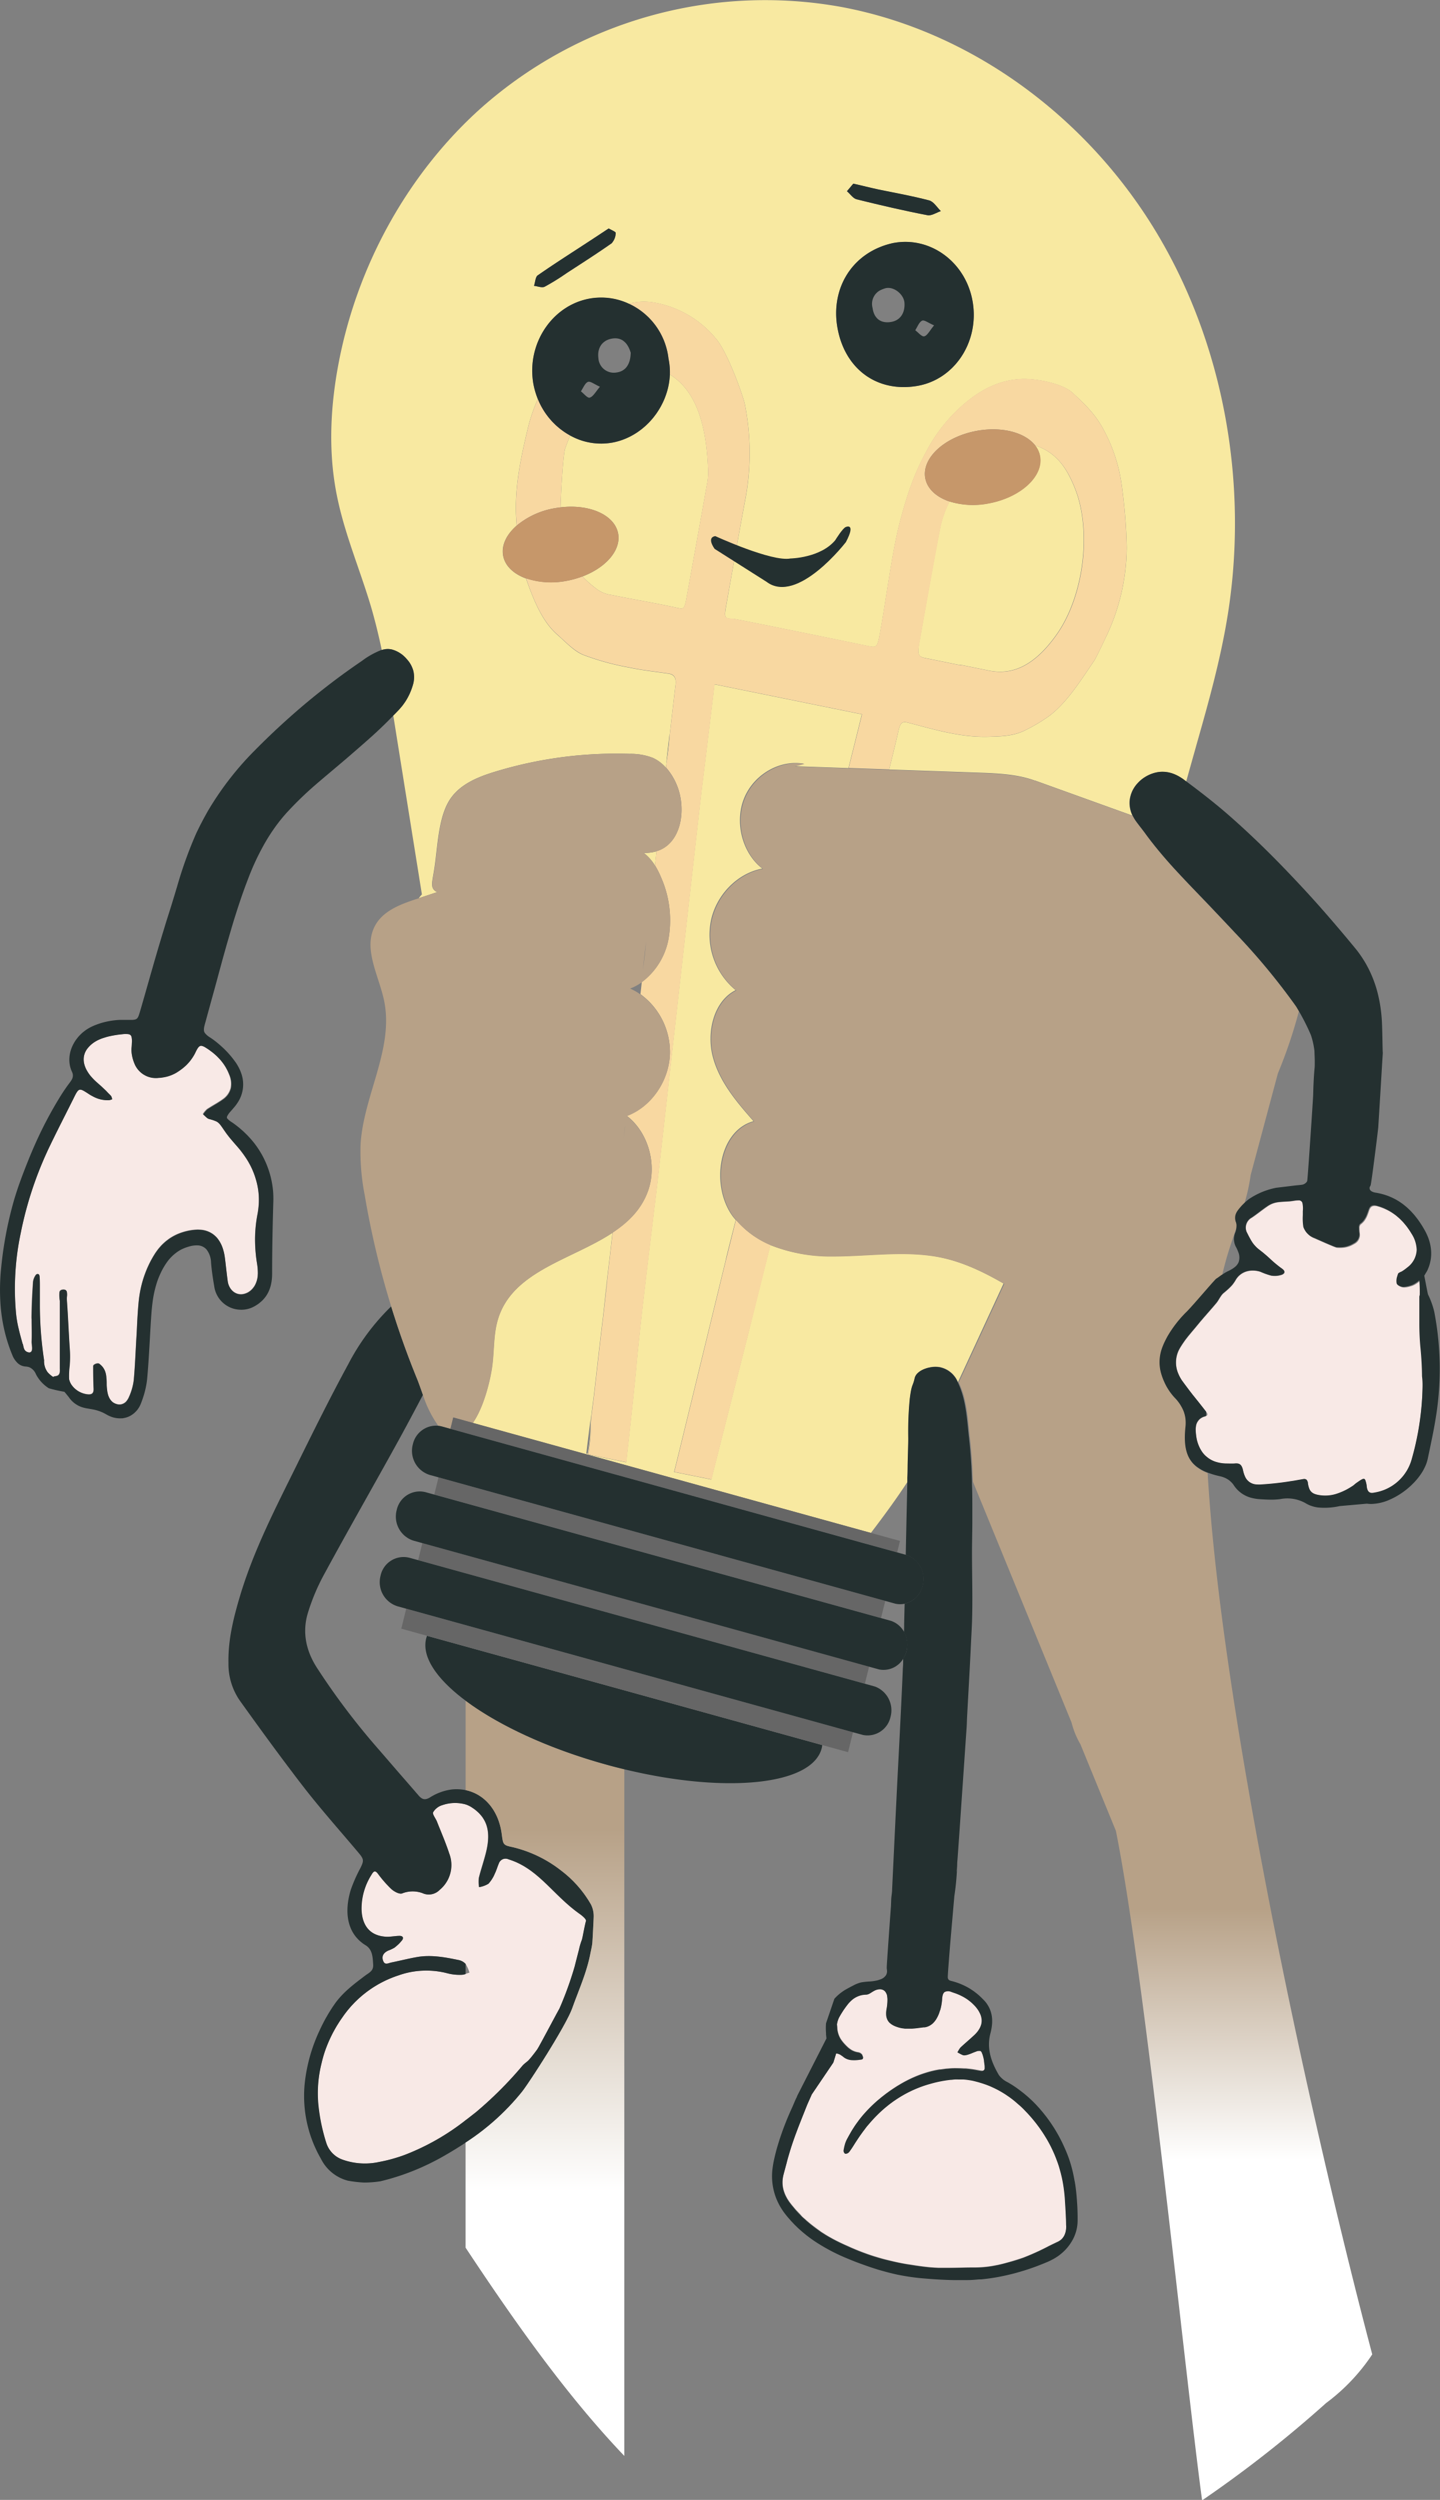 <svg xmlns="http://www.w3.org/2000/svg" xmlns:xlink="http://www.w3.org/1999/xlink" viewBox="0 0 381.04 661.46"><rect x="0" y="0" width="381.04" height="661.46" fill="#808080" stroke="none"/><defs><style>.cls-1{fill:#f8e9a1;}.cls-2{fill:#f8d8a1;}.cls-3{fill:url(#linear-gradient);}.cls-4{fill:#f8e9e6;}.cls-5{fill:#243030;}.cls-6{fill:url(#linear-gradient-2);}.cls-7{fill:#b7a187;}.cls-8{fill:#666;}.cls-9{fill:#c6976a;}</style><linearGradient id="linear-gradient" x1="275.37" y1="620.1" x2="275.37" y2="481.44" gradientUnits="userSpaceOnUse"><stop offset="0.35" stop-color="#fff"/><stop offset="0.83" stop-color="#b7a187"/></linearGradient><linearGradient id="linear-gradient-2" x1="144.18" y1="649.82" x2="144.18" y2="449.99" xlink:href="#linear-gradient"/></defs><title>Asset 4</title><g id="Layer_2" data-name="Layer 2"><g id="lightbulb"><g id="light"><path class="cls-1" d="M115,229.29c.78-5.34,1-12.55,3.7-17.2,2.56-4.42,7.53-6.46,12.23-7.89a109.86,109.86,0,0,1,35.68-4.74,16.12,16.12,0,0,1,6.2,1.09,10.41,10.41,0,0,1,3.4,2.58l.12-1a75,75,0,0,0,.91-7.93c.81-7.13,1.38-12,1.51-12.91.29-2.11-.6-2.79-1.73-3-3.51-.54-7-.89-10.51-1.64a68.8,68.8,0,0,1-12.15-3.34c-2.51-1-4.68-3.43-6.93-5.39-3.89-3.39-6.21-9-8.25-14.86-3.3-1.2-5.62-3.36-6.07-6.16s1-5.54,3.6-7.82l-.12-1.82c-.52-8.23,1.26-16.32,3.14-24.2a44.18,44.18,0,0,1,2.58-7.46,20.3,20.3,0,0,1-1.21-4.22c-1.72-10.45,5-20.54,14.9-22.34a17.26,17.26,0,0,1,10.38,1.34,14.67,14.67,0,0,1,6.52-.35,27.25,27.25,0,0,1,16.5,9.52c3.19,3.65,7.31,15.43,7.7,17.43a65.67,65.67,0,0,1,.16,25c-1.74,9.24-3.36,18.5-5,27.76-.69,3.87-.64,3.91,1.82,4,.45,0,24.31,4.86,35.79,7.24,2,.42,2.29.28,2.9-3,1.87-10.18,3.28-22.22,5.53-30.54,2.35-8.69,4.09-13,7.27-18.81a42.19,42.19,0,0,1,10-12.12c4.71-3.94,9.55-6,14.82-6.23,3.46-.16,10.61,1.1,13.36,3.61,3.1,2.84,6.15,5.7,8.38,10a42.94,42.94,0,0,1,4.73,14.75,142.35,142.35,0,0,1,1.3,16.14A55.51,55.51,0,0,1,293,167.82c-.32.67-2.84,6.06-3.46,7-3.66,5.39-7.23,11.07-11.79,14.54a44,44,0,0,1-5.91,3.59c-3.37,1.85-6.66,1.9-10.06,2-7.5.27-14.51-1.92-21.61-3.75-1.51-.39-2,.08-2.52,2.61-.16.76-1,4.31-2.37,9.79l24.62.87c4.68.17,9.68.48,14,2.09h0l.1,0h0l25.63,9.23a7.69,7.69,0,0,1-.75-3.87,7.91,7.91,0,0,1,2-4.55,9.2,9.2,0,0,1,2.7-2.11,9.09,9.09,0,0,1,2.57-.9,7.69,7.69,0,0,1,1.25-.13,8.32,8.32,0,0,1,3.61.77,9.59,9.59,0,0,1,1.14.6,9.94,9.94,0,0,1,1.12.75l.6.45,3-10.68c3-10.55,5.92-21.11,7.76-31.94,6.05-35.59-.71-73.63-19.37-103.9S256.15,8.06,222.57,1.83a113.27,113.27,0,0,0-95.66,27.1c-18.8,17-32.08,40.71-37.15,66.34-2.32,11.76-3,24-.63,35.78,2,10.07,6.07,19.52,9,29.34,1.12,3.82,2.06,7.68,2.88,11.57a5.62,5.62,0,0,1,1.64-.24,5.88,5.88,0,0,1,.93.1,7.74,7.74,0,0,1,4,2.52,7.41,7.41,0,0,1,1.79,3.18,7.17,7.17,0,0,1-.11,3.75,16.45,16.45,0,0,1-.62,1.75,15.56,15.56,0,0,1-2.93,4.61c-.53.59-1.09,1.14-1.64,1.7.13.78.25,1.55.37,2.33l7.2,45a8.62,8.62,0,0,0-.82,1l4.84-1.61C113.57,235,114.42,233.43,115,229.29ZM177.17,194a75,75,0,0,1-.91,7.93C176.59,199.05,176.89,196.4,177.17,194Zm48.62-145.4c2.41.57,4.48,1.08,6.56,1.52,4.51,1,9.08,1.74,13.54,2.92,1.17.32,2.06,1.85,3.07,2.83-1.19.39-2.47,1.3-3.56,1.08-6.26-1.23-12.49-2.66-18.7-4.2-1-.24-1.73-1.4-2.59-2.13Zm10.52,15.72c9.88-1.91,19.37,5.13,21.09,15.65s-4.85,20.57-14.87,22.18c-10.64,1.72-19-4.65-20.93-15.41C219.74,76.27,225.5,66.69,236.31,64.31Zm-94,8.54c4.22-2.95,8.56-5.7,12.86-8.52,1.89-1.23,3.77-2.48,5.92-3.89.69.42,1.88.87,1.85,1.18a4.2,4.2,0,0,1-1.08,2.75c-3.9,2.75-7.93,5.31-11.93,7.91a60.07,60.07,0,0,1-5.78,3.58c-.74.37-1.86-.13-2.81-.23C141.63,74.68,141.66,73.29,142.29,72.85Z"/></g><g id="light-2" data-name="light"><path class="cls-1" d="M244.76,174.1c3.12.62,6.24,1.26,9.37,1.9l0-.11,7.62,1.55c6.52,1.32,12.29-1.78,17.76-9.48,6.7-9.44,9.12-25,5.72-36.43a33.65,33.65,0,0,0-2.34-5.67c-2.24-4.38-5.36-6.86-9-8a6.43,6.43,0,0,1,1.3,2.92c.87,5.31-5.25,10.87-13.66,12.41a21.12,21.12,0,0,1-10.28-.51,26.38,26.38,0,0,0-2.47,6.95c-2,10.26-3.78,20.55-5.61,30.84C242.75,173.23,243.06,173.76,244.76,174.1Z"/></g><g id="light-3" data-name="light"><path class="cls-1" d="M240.14,392.07c0-.37,0-.76,0-1.12,0-1.09.05-2.17.07-3.25.07-2.89.13-5.35.17-7.15v-.05a90.18,90.18,0,0,1,.4-10.45c.51-4,.77-3.09,1.29-5.42.32-1.42,2-2.38,3.73-2.79a6.84,6.84,0,0,1,2.78-.14,6.55,6.55,0,0,1,4.91,4l12.06-26.09c-5.19-3-10.55-5.59-16.3-6.85-9.48-2.07-19.28-.34-29-.38a43.06,43.06,0,0,1-16.41-2.95q-3,11.86-5.93,23.73c-1.08,4.3-9.54,37.57-9.7,38.32l-9.85-2c.28-1,12.66-51.95,13.66-56,0-.22,1-4.19,2.66-10.67-.23-.28-.47-.55-.7-.84-6-8-4-22.71,5.4-25.31-4.4-5-8.95-10.3-10.73-16.89s.17-14.87,6-17.78a19,19,0,0,1-6.5-18.56c1.5-6.81,7.07-12.4,13.56-13.61-5.26-4.06-7.38-12.12-4.86-18.49s9.44-10.4,15.85-9.26l-2.59.65,14.4.51c2.16-8.64,3.5-14.06,3.53-14.22l-39-7.93c-.35,3.14-2.53,21.13-3.29,27.1-.49,3.83-11.63,103.48-12.09,107.2q-1.77,14.46-3.47,28.93c-.6,5-1.72,15.9-1.74,16.36-.14,2.23-1.66,16.53-2.76,26.24l-10.12-2.05a41.09,41.09,0,0,0,.7-6.83,33.1,33.1,0,0,1,.26-3.93l.64-5.12c.77-6.74,1.52-13.48,2.35-20.22.45-3.73.83-7.14,1.19-10.49-.43,3.44-.86,6.89-1.28,10.33.37-3.08,1.13-9.51,2-16.79.2-1.83.42-3.7.65-5.64-10.75,7.13-26.37,10.08-30.3,22.77-1.23,3.94-1,8.2-1.53,12.32-.45,3.59-2.18,11-5.17,15.25L230.45,405.6C233.78,401.23,237.11,396.72,240.14,392.07Zm-85-7.48c.43-3.66.93-7.59,1.33-10.68.19-1.7.44-3.42.64-5.12-.1.85-.34,2.74-.64,5.12a35.23,35.23,0,0,0-.27,3.93,39,39,0,0,1-.7,6.82Z"/></g><g id="light-4" data-name="light"><path class="cls-1" d="M170.36,225.69a12.16,12.16,0,0,1,2.95,3.33l.42-3.77A11.6,11.6,0,0,1,170.36,225.69Z"/></g><g id="light-5" data-name="light"><path class="cls-1" d="M162.28,117.08a16.78,16.78,0,0,1-11.43-1.85c-.44,1.12-.87,2.25-1.28,3.38-.5,1.38-1.08,10.08-1.25,15.63,7.78-.93,14.45,2.07,15.27,7.06.71,4.37-3.32,8.91-9.47,11.23a30.28,30.28,0,0,0,4.06,3.53,8.43,8.43,0,0,0,3.55,1.35c5.65,1.15,11.35,2.09,17,3.32,2.28.5,2.34.7,3-2.9q2.68-14.73,5.31-29.49a16.56,16.56,0,0,0,.36-3.47c-.39-11.94-2.93-21.32-10.14-25.77C176.94,107.48,170.73,115.38,162.28,117.08Z"/></g><path id="wire" class="cls-2" d="M159.49,348.57c.42-3.44.85-6.89,1.28-10.33-.36,3.35-.74,6.76-1.19,10.49-.83,6.74-1.58,13.48-2.35,20.22l-.64,5.12a33.1,33.1,0,0,0-.26,3.93,41.09,41.09,0,0,1-.7,6.83l10.12,2.05c1.1-9.71,2.62-24,2.76-26.24,0-.46,1.14-11.37,1.74-16.36q1.71-14.46,3.47-28.93c.46-3.72,11.6-103.37,12.09-107.2.76-6,2.94-24,3.29-27.1l39,7.93c0,.16-1.37,5.58-3.53,14.22l10.71.38c1.35-5.48,2.21-9,2.37-9.79.53-2.53,1-3,2.52-2.61,7.1,1.83,14.11,4,21.61,3.75,3.4-.12,6.69-.17,10.06-2a44,44,0,0,0,5.91-3.59c4.56-3.47,8.13-9.15,11.79-14.54.62-.9,3.14-6.29,3.46-7a55.51,55.51,0,0,0,5.14-23.07,142.35,142.35,0,0,0-1.3-16.14,42.94,42.94,0,0,0-4.73-14.75c-2.23-4.26-5.28-7.12-8.38-10-2.75-2.51-9.9-3.77-13.36-3.61-5.27.25-10.11,2.29-14.82,6.23a42.19,42.19,0,0,0-10,12.12c-3.18,5.76-4.92,10.12-7.27,18.81-2.25,8.32-3.66,20.36-5.53,30.54-.61,3.3-.86,3.44-2.9,3-11.48-2.38-35.34-7.22-35.79-7.24-2.46-.12-2.51-.16-1.82-4,1.66-9.26,3.28-18.52,5-27.76a65.67,65.67,0,0,0-.16-25c-.39-2-4.51-13.78-7.7-17.43A27.25,27.25,0,0,0,172.92,80a14.67,14.67,0,0,0-6.52.35,18.25,18.25,0,0,1,10.49,14.53,17.12,17.12,0,0,1,.35,4.21c7.21,4.45,9.75,13.83,10.14,25.77a16.56,16.56,0,0,1-.36,3.47q-2.62,14.76-5.31,29.49c-.66,3.6-.72,3.4-3,2.9-5.63-1.23-11.33-2.17-17-3.32a8.43,8.43,0,0,1-3.55-1.35,30.28,30.28,0,0,1-4.06-3.53,23.76,23.76,0,0,1-4.2,1.17A20.85,20.85,0,0,1,139.2,153c2,5.86,4.36,11.47,8.25,14.86,2.25,2,4.42,4.34,6.93,5.39a68.8,68.8,0,0,0,12.15,3.34c3.47.75,7,1.1,10.51,1.64,1.13.18,2,.86,1.73,3-.13.9-.7,5.78-1.51,12.91a75,75,0,0,1-.91,7.93l-.12,1a16.38,16.38,0,0,1,2.74,4.33c2.69,6.11,1.57,14.94-4.33,17.47a7.56,7.56,0,0,1-.91.32l-.42,3.77a23.08,23.08,0,0,1,1.68,3.33,28.07,28.07,0,0,1,1.79,16.71,18.47,18.47,0,0,1-6.95,10.82c-.12,1.11-.24,2.18-.36,3.23a18.93,18.93,0,0,1,7.81,15.63c-.19,7.27-4.95,14.17-11.42,16.56,5.66,4.32,8.09,12.84,5.64,19.77-1.72,4.88-5.18,8.29-9.37,11.07-.23,1.94-.45,3.81-.65,5.64C160.62,339.06,159.86,345.49,159.49,348.57Zm83.75-178.06c1.83-10.29,3.65-20.58,5.61-30.84a26.38,26.38,0,0,1,2.47-6.95c-3.54-1.16-6-3.39-6.51-6.31-.87-5.32,5.25-10.87,13.66-12.41,6.71-1.23,12.84.47,15.49,3.9,3.59,1.1,6.71,3.58,9,8a33.65,33.65,0,0,1,2.34,5.67c3.4,11.43,1,27-5.72,36.43-5.47,7.7-11.24,10.8-17.76,9.48l-7.62-1.55,0,.11c-3.13-.64-6.25-1.28-9.37-1.9C243.06,173.76,242.75,173.23,243.24,170.51Z"/><path id="wire-2" data-name="wire" class="cls-2" d="M194.75,322.78c-1.61,6.48-2.61,10.45-2.66,10.67-1,4.06-13.38,55-13.66,56l9.85,2c.16-.75,8.62-34,9.7-38.32q3-11.85,5.93-23.73A24,24,0,0,1,194.75,322.78Z"/><path id="wire-3" data-name="wire" class="cls-2" d="M148.32,134.24c.17-5.55.75-14.25,1.25-15.63.41-1.13.84-2.26,1.28-3.38a19.17,19.17,0,0,1-8.52-9.65,44.18,44.18,0,0,0-2.58,7.46c-1.88,7.88-3.66,16-3.14,24.2l.12,1.82a21.32,21.32,0,0,1,10.06-4.59C147.31,134.38,147.82,134.3,148.32,134.24Z"/><path id="hand" class="cls-3" d="M319.56,389.77a11.06,11.06,0,0,1-3.1-1.77c-2.47-2.09-3.2-5.26-2.69-10.24a10.07,10.07,0,0,0,0-2.27,8.43,8.43,0,0,0-.51-2,11,11,0,0,0-2.34-3.53,15.08,15.08,0,0,1-2.78-4.22,16.33,16.33,0,0,1-.64-1.66,11.4,11.4,0,0,1-.38-1.41,11.2,11.2,0,0,1-.18-1.37,11,11,0,0,1,.45-3.89,17,17,0,0,1,1-2.46c.2-.4.41-.81.63-1.21a31,31,0,0,1,5.13-6.57c1.94-2,7.46-8.45,7.8-8.7s1-.7,1.42-1c.54-2.27,1.14-4.52,1.84-6.74.64-2,1.36-4.08,2.06-6.13a2.67,2.67,0,0,0,0-.4,2.6,2.6,0,0,0-.13-.64,3.19,3.19,0,0,1-.14-1.9,3.4,3.4,0,0,1,.45-1,9.83,9.83,0,0,1,.7-.93l.39-.45c.23-.26.47-.49.71-.73a49,49,0,0,0,1.69-7.63h0l7.2-26.9a128.47,128.47,0,0,0,5.57-16.47c-.32-.56-.59-1-.78-1.29a174.71,174.71,0,0,0-15.83-19.11c-1.87-2-3.76-4-5.66-6-1.59-1.67-3.19-3.31-4.78-5s-3.18-3.32-4.74-5q-1.83-2-3.6-4c-1.83-2.12-3.6-4.3-5.26-6.59-.8-1.1-1.67-2.14-2.46-3.25a9.88,9.88,0,0,1-.83-1.42l-25.63-9.23h0l-.1,0h0c-4.36-1.61-9.36-1.92-14-2.09l-24.62-.87-10.71-.38-14.4-.51,2.59-.65c-6.41-1.14-13.33,2.9-15.85,9.26s-.4,14.43,4.86,18.49c-6.49,1.21-12.06,6.8-13.56,13.61a19,19,0,0,0,6.5,18.56c-5.85,2.91-7.81,11.19-6,17.78s6.33,11.87,10.73,16.89c-9.35,2.6-11.43,17.28-5.4,25.31.23.29.47.56.7.84a24,24,0,0,0,9.16,6.63,43.06,43.06,0,0,0,16.41,2.95c9.67,0,19.47-1.69,29,.38,5.75,1.26,11.11,3.87,16.3,6.85l-12.06,26.09c.05.11.11.21.16.32a1.11,1.11,0,0,0,.07.16c.12.27.24.54.35.83a23.24,23.24,0,0,1,1,3.21c.26,1.09.46,2.19.62,3.29.24,1.66.4,3.33.57,5,.06.56.11,1.12.18,1.67.29,2.55.49,5.1.64,7.66.07,1.37.12,2.74.17,4.12l26.09,63.7a22.21,22.21,0,0,0,2.36,5.78l9.38,22.9c7.74,38.48,18.23,143.31,22.81,177.14a318.37,318.37,0,0,0,32.8-25.74,51.53,51.53,0,0,0,12.22-12.88C345.63,556.75,323.06,450.86,319.56,389.77Z"/><path id="hand-2" data-name="hand" class="cls-4" d="M376.05,356.92c-.21-2.16-.28-4.33-.31-6.51l0-3.26c0-1.09,0-2.18,0-3.26,0-.18,0-.37,0-.55a1.26,1.26,0,0,1,.11-.49h0a38,38,0,0,0-.11-3.92h0a7.87,7.87,0,0,1-.87.68,6.14,6.14,0,0,1-1.07.58c-.18.07-.37.12-.56.18a6.49,6.49,0,0,1-1.69.31,2.15,2.15,0,0,1-.53-.07,2.92,2.92,0,0,1-.56-.21c-.36-.17-.66-.4-.72-.64a3.64,3.64,0,0,1,.16-1.91c.06-.22.13-.43.2-.63a.43.43,0,0,1,.17-.21,2.68,2.68,0,0,1,.61-.32,2.25,2.25,0,0,0,.31-.16,12.84,12.84,0,0,0,1.37-1,6.07,6.07,0,0,0,2.48-4.67,8.41,8.41,0,0,0-1.42-4.34,18.71,18.71,0,0,0-1.72-2.44,16.2,16.2,0,0,0-2.06-2.08,14.13,14.13,0,0,0-5.2-2.76,3,3,0,0,0-.86-.15c-.75,0-1.19.37-1.47,1.2-.12.36-.24.72-.37,1.06a6.59,6.59,0,0,1-1.05,1.89,4.51,4.51,0,0,1-.85.77,1.35,1.35,0,0,0-.28,1,9.32,9.32,0,0,0,.08,1.33,2.67,2.67,0,0,1-1.5,2.83,6.65,6.65,0,0,1-3,1,10.05,10.05,0,0,1-1.55,0c-.52-.05-5.48-2.3-5.9-2.47A4.75,4.75,0,0,1,345,324.7a14.78,14.78,0,0,1-.14-3.13l0-1.05a6.85,6.85,0,0,0-.13-2.24,1,1,0,0,0-1-.64,8.64,8.64,0,0,0-1.5.14c-1.4.23-2.83.15-4.23.38a6.27,6.27,0,0,0-2.36.91c-1.49,1-2.87,2.15-4.35,3.14A3,3,0,0,0,329.9,326c.32.64.64,1.29,1,1.91a8.43,8.43,0,0,0,2.3,2.76,37.3,37.3,0,0,1,3,2.53,30.36,30.36,0,0,0,3,2.48c.46.32.66.6.7.84a.5.5,0,0,1-.1.41,1.47,1.47,0,0,1-.62.41,5.77,5.77,0,0,1-2.83.21,20.12,20.12,0,0,1-2.79-1,6.45,6.45,0,0,0-1.92-.33,5.59,5.59,0,0,0-1.83.25,4.92,4.92,0,0,0-2.83,2.28,8.65,8.65,0,0,1-1.44,1.88,22.85,22.85,0,0,1-1.71,1.52,3.78,3.78,0,0,0-.55.58c-.49.64-.87,1.45-1.39,2.08h0c-1.59,1.91-3.28,3.74-4.86,5.67-.82,1-1.68,2-2.5,3a26.31,26.31,0,0,0-2.25,3.2,7.47,7.47,0,0,0-.49,6.75,10.08,10.08,0,0,0,1.17,2.12c1,1.34,2,2.65,3,3.95s2.05,2.57,3.06,3.86l.18.25.15.2a1,1,0,0,1,.15.4c0,.17-.08.32-.31.45a1.61,1.61,0,0,1-.37.17,3.08,3.08,0,0,0-2.35,2.73,4.57,4.57,0,0,0-.05.75,11.65,11.65,0,0,0,.13,1.63,9.52,9.52,0,0,0,1.6,4.31,6.72,6.72,0,0,0,1.3,1.36,7,7,0,0,0,1.94,1.12,9.71,9.71,0,0,0,3,.56c.78,0,1.56.05,2.33,0a3.15,3.15,0,0,1,.83,0c.73.13,1.14.62,1.39,1.77a7.92,7.92,0,0,0,.6,1.82,4.8,4.8,0,0,0,.42.67,3.58,3.58,0,0,0,2.74,1.3,8.2,8.2,0,0,0,1,0,78.93,78.93,0,0,0,7.92-.88c1.09-.14,2.18-.38,3.27-.55a1,1,0,0,1,.87.17,1.6,1.6,0,0,1,.36.95,6.23,6.23,0,0,0,.32,1.32c.42,1.09,1.17,1.52,2.53,1.77a9.71,9.71,0,0,0,4.6-.28,16.48,16.48,0,0,0,4.19-2c.47-.3.86-.73,1.32-1,1.34-.93,1.87-1.28,2.18-.76a6.4,6.4,0,0,1,.44,1.93,2.79,2.79,0,0,0,.26.88,1.15,1.15,0,0,0,1,.67,3.1,3.1,0,0,0,.77-.08,12.22,12.22,0,0,0,9.24-7.1,13,13,0,0,0,.61-1.69c.34-1.19.65-2.39.93-3.58A75.28,75.28,0,0,0,376.4,368c.05-1.23.06-2.46.05-3.69C376.43,361.88,376.29,359.4,376.05,356.92Z"/><path id="arm" class="cls-5" d="M379.52,347.08a21.54,21.54,0,0,0-1.64-4.55c-.08-.17-.53-2.56-1-5,.15-.22.28-.48.42-.71h0a7.16,7.16,0,0,0,.39-.66,11.36,11.36,0,0,0,.87-2.75,10.3,10.3,0,0,0,.11-2.71,12.3,12.3,0,0,0-1.08-4,14,14,0,0,0-.65-1.28c-2.94-5.23-7-8.89-12.9-9.84-1.13-.18-1.71-.67-1.63-1.34,0-.22.24-.41.3-.72.31-1.42,2-14.94,2-15.34.18-2.82.34-5.63.52-8.45l.54-8.95c.05-.75.1-1.51.14-2.26-.07,0-.1-5.19-.22-7.77a40.35,40.35,0,0,0-.6-5.46c-.16-.89-.35-1.76-.57-2.62a31.13,31.13,0,0,0-2.93-7.38q-.65-1.17-1.41-2.28a26,26,0,0,0-1.64-2.19c-2.52-3.06-5.09-6.1-7.69-9.08s-5.26-5.92-8-8.81c-5.4-5.76-11-11.3-16.92-16.54-3.83-3.4-7.88-6.56-12-9.62l-.6-.45a9.94,9.94,0,0,0-1.12-.75,9.59,9.59,0,0,0-1.14-.6,8.32,8.32,0,0,0-3.61-.77,7.69,7.69,0,0,0-1.25.13,9.09,9.09,0,0,0-2.57.9,9.2,9.2,0,0,0-2.7,2.11,7.91,7.91,0,0,0-2,4.55,7.69,7.69,0,0,0,.75,3.87,9.88,9.88,0,0,0,.83,1.42c.79,1.11,1.66,2.15,2.46,3.25,1.66,2.29,3.43,4.47,5.26,6.59q1.77,2.06,3.6,4c1.56,1.69,3.15,3.35,4.74,5s3.19,3.3,4.78,5c1.9,2,3.79,4,5.66,6a174.71,174.71,0,0,1,15.83,19.11c.19.28.46.73.78,1.29a57.89,57.89,0,0,1,3.25,6.45,21,21,0,0,1,.94,4.2c0,.42.07,1.61.08,2.7,0,.8,0,1.55-.05,1.89-.13,1.42-.22,2.85-.28,4.28-.05.92-.06,1.85-.09,2.78,0,.51-1.39,21.58-1.57,22.71-.05.31-.48.7-.9.9a1.43,1.43,0,0,1-.4.13c-.57.09-1.15.14-1.72.19l-5.15.62a19.58,19.58,0,0,0-7.26,3,14,14,0,0,0-1.32,1.14c-.24.24-.48.47-.71.73l-.39.45a9.83,9.83,0,0,0-.7.93,3.4,3.4,0,0,0-.45,1,3.19,3.19,0,0,0,.14,1.9,2.6,2.6,0,0,1,.13.64,2.67,2.67,0,0,1,0,.4,4.94,4.94,0,0,1-.33,1.7,4.47,4.47,0,0,0,.32,4,10.86,10.86,0,0,1,.48,1.1,3.79,3.79,0,0,1,.13,2.63c-.37,1-1.33,1.75-2.89,2.48a10.33,10.33,0,0,0-1.55.94l-.06,0c-.47.34-.94.7-1.42,1s-5.86,6.73-7.8,8.7a31,31,0,0,0-5.13,6.57c-.22.4-.43.81-.63,1.21a17,17,0,0,0-1,2.46,11,11,0,0,0-.45,3.89,11.2,11.2,0,0,0,.18,1.37,11.4,11.4,0,0,0,.38,1.41,16.33,16.33,0,0,0,.64,1.66,15.08,15.08,0,0,0,2.78,4.22,11,11,0,0,1,2.34,3.53,8.43,8.43,0,0,1,.51,2,10.07,10.07,0,0,1,0,2.27c-.51,5,.22,8.15,2.69,10.24a11.06,11.06,0,0,0,3.1,1.77,23.29,23.29,0,0,0,3.36,1,7.15,7.15,0,0,1,1.08.33,5.46,5.46,0,0,1,2.64,2.16,7.91,7.91,0,0,0,4.88,3.29,11.07,11.07,0,0,0,2,.29c.88.06,1.77.11,2.66.12a18,18,0,0,0,2.65-.14,9.76,9.76,0,0,1,6.7,1.06,8.65,8.65,0,0,0,1.09.56,8.9,8.9,0,0,0,2.22.59,18.49,18.49,0,0,0,5.76-.37l7.18-.64a8.92,8.92,0,0,0,1.16.08,12.7,12.7,0,0,0,5-1.19,19.4,19.4,0,0,0,3.68-2.15,20.08,20.08,0,0,0,3.18-2.92,16.44,16.44,0,0,0,1.65-2.23,11,11,0,0,0,.63-1.17,10,10,0,0,0,.83-2.39c.73-3.54,1.5-7,2.08-10.62A79.89,79.89,0,0,0,379.52,347.08ZM376.4,368a75.28,75.28,0,0,1-1.93,14.55c-.28,1.19-.59,2.39-.93,3.58a13,13,0,0,1-.61,1.69,12.22,12.22,0,0,1-9.24,7.1,3.1,3.1,0,0,1-.77.08,1.15,1.15,0,0,1-1-.67,2.79,2.79,0,0,1-.26-.88,6.4,6.4,0,0,0-.44-1.93c-.31-.52-.84-.17-2.18.76-.46.31-.85.74-1.32,1a16.48,16.48,0,0,1-4.19,2,9.71,9.71,0,0,1-4.6.28c-1.36-.25-2.11-.68-2.53-1.77a6.23,6.23,0,0,1-.32-1.32,1.6,1.6,0,0,0-.36-.95,1,1,0,0,0-.87-.17c-1.09.17-2.18.41-3.27.55a78.93,78.93,0,0,1-7.92.88,8.2,8.2,0,0,1-1,0,3.58,3.58,0,0,1-2.74-1.3,4.8,4.8,0,0,1-.42-.67,7.92,7.92,0,0,1-.6-1.82c-.25-1.15-.66-1.64-1.39-1.77a3.15,3.15,0,0,0-.83,0c-.77.05-1.55,0-2.33,0a9.71,9.71,0,0,1-3-.56,7,7,0,0,1-1.94-1.12,6.72,6.72,0,0,1-1.3-1.36,9.52,9.52,0,0,1-1.6-4.31,11.65,11.65,0,0,1-.13-1.63,4.57,4.57,0,0,1,.05-.75,3.08,3.08,0,0,1,2.35-2.73,1.61,1.61,0,0,0,.37-.17c0-.35,0-.7,0-1.05l-.18-.25c-1-1.29-2-2.57-3.06-3.86s-2-2.61-3-3.95a10.08,10.08,0,0,1-1.17-2.12,7.47,7.47,0,0,1,.49-6.75,26.31,26.31,0,0,1,2.25-3.2c.82-1,1.68-2,2.5-3,1.58-1.93,3.27-3.76,4.86-5.67h0c.52-.63.9-1.44,1.39-2.08a3.78,3.78,0,0,1,.55-.58,22.85,22.85,0,0,0,1.71-1.52,8.65,8.65,0,0,0,1.44-1.88,4.92,4.92,0,0,1,2.83-2.28,5.59,5.59,0,0,1,1.83-.25,6.45,6.45,0,0,1,1.92.33,20.12,20.12,0,0,0,2.79,1,5.77,5.77,0,0,0,2.83-.21,1.47,1.47,0,0,0,.62-.41.5.5,0,0,0,.1-.41c0-.24-.24-.52-.7-.84a30.36,30.36,0,0,1-3-2.48,37.3,37.3,0,0,0-3-2.53,8.43,8.43,0,0,1-2.3-2.76c-.36-.62-.68-1.27-1-1.91a3,3,0,0,1,1.32-3.77c1.48-1,2.86-2.16,4.35-3.14a6.27,6.27,0,0,1,2.36-.91c1.4-.23,2.83-.15,4.23-.38a8.64,8.64,0,0,1,1.5-.14,1,1,0,0,1,1,.64,6.85,6.85,0,0,1,.13,2.24l0,1.05a14.78,14.78,0,0,0,.14,3.13,4.75,4.75,0,0,0,2.84,2.87c.42.17,5.38,2.42,5.9,2.47a10.05,10.05,0,0,0,1.55,0,6.65,6.65,0,0,0,3-1,2.67,2.67,0,0,0,1.5-2.83,9.32,9.32,0,0,1-.08-1.33,1.35,1.35,0,0,1,.28-1,4.51,4.51,0,0,0,.85-.77,6.59,6.59,0,0,0,1.05-1.89c.13-.34.25-.7.37-1.06.28-.83.72-1.22,1.47-1.2a3,3,0,0,1,.86.15,14.13,14.13,0,0,1,5.2,2.76,16.2,16.2,0,0,1,2.06,2.08,18.71,18.71,0,0,1,1.72,2.44,8.41,8.41,0,0,1,1.42,4.34,6.07,6.07,0,0,1-2.48,4.67,12.84,12.84,0,0,1-1.37,1,2.25,2.25,0,0,1-.31.16,2.68,2.68,0,0,0-.61.32.43.43,0,0,0-.17.21c-.07.2-.14.41-.2.63a3.64,3.64,0,0,0-.16,1.91c.06.24.36.47.72.64a2.92,2.92,0,0,0,.56.21,2.15,2.15,0,0,0,.53.07,6.49,6.49,0,0,0,1.69-.31c.19-.06.38-.11.56-.18a6.14,6.14,0,0,0,1.07-.58,7.87,7.87,0,0,0,.87-.68h0a38,38,0,0,1,.11,3.92h0a1.26,1.26,0,0,0-.11.49c0,.18,0,.37,0,.55,0,1.08,0,2.17,0,3.26l0,3.26c0,2.18.1,4.35.31,6.51.24,2.48.38,5,.4,7.42C376.46,365.57,376.45,366.8,376.4,368Z"/><path id="food" class="cls-4" d="M153.33,506.39c-7.09-5-10.91-12-18.82-14.43a1.87,1.87,0,0,0-2.56,1.1c-.39.89-.64,1.84-1.07,2.7a9,9,0,0,1-1.68,2.66,6.86,6.86,0,0,1-2.47.9,9.06,9.06,0,0,1-.06-2.43c.62-2.52,1.52-5,2.07-7.49,1-4.63.35-8.45-4-11.22a7.06,7.06,0,0,0-1.55-.74,10.31,10.31,0,0,0-6.21.19,4.2,4.2,0,0,0-2.41,1.87c-.25.49.68,1.6,1,2.46,1.1,2.8,2.31,5.55,3.24,8.41a8.52,8.52,0,0,1-2.52,9.68,4,4,0,0,1-4.19,1,7.49,7.49,0,0,0-5.7-.08c-.71.31-2.14-.46-2.91-1.16a31,31,0,0,1-3.5-4c-.79-1-1.18-.74-1.75.25a16.74,16.74,0,0,0-2.62,9.19c.16,4.45,2.41,7,6.68,7.2,1.12,0,2.25-.21,3.37-.24.82,0,1.22.47.64,1.21a10.76,10.76,0,0,1-2,1.93,9.88,9.88,0,0,1-1.68.78c-1.24.62-1.73,1.6-1.28,2.72s1.36.57,2.1.42c2.31-.47,4.6-1.06,6.92-1.46,3.72-.64,7.38.06,11,.81a3.48,3.48,0,0,1,1.78,1l.08.07a9.68,9.68,0,0,1,1,2.25c-.38.11-.75.25-1.12.37a3.44,3.44,0,0,1-1.07.21,13,13,0,0,1-3.68-.39,22,22,0,0,0-13.08.57A28.77,28.77,0,0,0,90.6,533.78a35.55,35.55,0,0,0-3.72,6.64A31.52,31.52,0,0,0,85.07,546a32.37,32.37,0,0,0-.84,11.34,49.75,49.75,0,0,0,2,9.5,6.93,6.93,0,0,0,4.1,4.5,17.62,17.62,0,0,0,10,.7,41.26,41.26,0,0,0,6.79-1.89A62.28,62.28,0,0,0,123.21,561c.92-.69,1.83-1.41,2.74-2.13a101.21,101.21,0,0,0,12.25-12.16c.54-.62,1.27-1.06,1.82-1.67.76-.85,1.45-1.77,2.13-2.69.45-.59,5.2-9.64,5.9-10.82a91.66,91.66,0,0,0,4.07-11.27c.36-1.46.74-2.92,1.12-4.38a15.87,15.87,0,0,1,.73-2.49c.2-.46.57-3,1.07-4.91C155,508.4,155.59,508,153.33,506.39Z"/><path id="leg" class="cls-5" d="M156.38,503.91a29.74,29.74,0,0,0-7.83-8.92,33.18,33.18,0,0,0-13-6.27c-2.53-.53-2.39-.7-2.81-3.64-.88-6.23-4.66-10.39-9.52-11.42a12.09,12.09,0,0,0-3.67-.18,14.24,14.24,0,0,0-5.76,2.1c-1.46.89-2.2.45-3.1-.59q-2.59-3-5.21-6l-5.07-5.87a186.83,186.83,0,0,1-16.65-22c-2.8-4.43-3.8-9.23-2.32-14.25a54.89,54.89,0,0,1,4.5-10.62c6.51-12,13.28-23.78,19.84-35.71,2.08-3.8,4.11-7.62,6.13-11.46-.61-1.67-1.13-3.22-1.58-4.32-2.55-6.24-4.82-12.62-6.82-19.09A59.46,59.46,0,0,0,92.13,361c-4.84,8.89-9.34,18-13.83,27.1-5.52,11.18-11.25,22.27-14.85,34.39-1.69,5.71-3.12,11.44-3,17.54a17,17,0,0,0,3.05,10c4.56,6.36,9.15,12.7,13.87,18.92,1,1.35,2.06,2.71,3.1,4.06,4.6,5.91,9.58,11.49,14.4,17.22,1.45,1.72,1.44,2.1.52,4a39.7,39.7,0,0,0-2.59,5.86c-1.71,5.69-1.12,11.51,3.95,14.62,1.85,1.13,1.87,3.2,2,5.18.07,1.62-1.06,2.06-2.1,2.83-2.91,2.2-5.86,4.38-8.06,7.48a44.31,44.31,0,0,0-4,7A43.84,43.84,0,0,0,80.66,551a33.19,33.19,0,0,0,4.27,20.21A11.08,11.08,0,0,0,92.06,577a32.91,32.91,0,0,0,4.24.49,28.65,28.65,0,0,0,4.34-.33,62.15,62.15,0,0,0,9.15-2.95,65.39,65.39,0,0,0,7.16-3.46q3.19-1.8,6.26-3.82a63.41,63.41,0,0,0,14.93-13.45c2-2.54,11.56-17.37,13.28-22.09,1.8-5,3.79-9.31,4.77-14.31.19-1,.42-1.91.54-2.88.08-.68.37-6.67.37-6.89A6.88,6.88,0,0,0,156.38,503.91ZM155,508.43c-.5,2-.87,4.45-1.07,4.91a15.87,15.87,0,0,0-.73,2.49c-.38,1.46-.76,2.92-1.12,4.38a91.66,91.66,0,0,1-4.07,11.27c-.7,1.18-5.45,10.23-5.9,10.82-.68.92-1.37,1.84-2.13,2.69-.55.61-1.28,1-1.82,1.67A101.21,101.21,0,0,1,126,558.82c-.91.72-1.82,1.44-2.74,2.13a62.28,62.28,0,0,1-16.07,9.19,41.26,41.26,0,0,1-6.79,1.89,17.62,17.62,0,0,1-10-.7,6.93,6.93,0,0,1-4.1-4.5,49.75,49.75,0,0,1-2-9.5A32.37,32.37,0,0,1,85.07,546a31.52,31.52,0,0,1,1.81-5.57,35.55,35.55,0,0,1,3.72-6.64,28.77,28.77,0,0,1,14.78-11.08,22,22,0,0,1,13.08-.57,13,13,0,0,0,3.68.39,3.44,3.44,0,0,0,1.07-.21v-2.69a3.48,3.48,0,0,0-1.78-1c-3.63-.75-7.29-1.45-11-.81-2.32.4-4.61,1-6.92,1.46-.74.15-1.63.79-2.1-.42s0-2.1,1.28-2.72a9.88,9.88,0,0,0,1.68-.78,10.76,10.76,0,0,0,2-1.93c.58-.74.18-1.23-.64-1.21-1.12,0-2.25.28-3.37.24-4.27-.16-6.52-2.75-6.68-7.2a16.74,16.74,0,0,1,2.62-9.19c.57-1,1-1.28,1.75-.25a31,31,0,0,0,3.5,4c.77.7,2.2,1.47,2.91,1.16a7.49,7.49,0,0,1,5.7.08,4,4,0,0,0,4.19-1,8.52,8.52,0,0,0,2.52-9.68c-.93-2.86-2.14-5.61-3.24-8.41-.35-.86-1.28-2-1-2.46a4.2,4.2,0,0,1,2.41-1.87,10.31,10.31,0,0,1,6.21-.19,7.06,7.06,0,0,1,1.55.74c4.33,2.77,5,6.59,4,11.22-.55,2.53-1.45,5-2.07,7.49a9.06,9.06,0,0,0,.06,2.43,6.86,6.86,0,0,0,2.47-.9,9,9,0,0,0,1.68-2.66c.43-.86.68-1.81,1.07-2.7a1.87,1.87,0,0,1,2.56-1.1c7.91,2.42,11.73,9.41,18.82,14.43C155.59,508,155,508.4,155,508.43Z"/><path id="arm-2" data-name="arm" class="cls-6" d="M160.48,466.92c-15.39-4.25-28.63-10.47-37.27-16.93v23.67c4.86,1,8.64,5.19,9.52,11.42.42,2.94.28,3.11,2.81,3.64a33.18,33.18,0,0,1,13,6.27,29.74,29.74,0,0,1,7.83,8.92,6.88,6.88,0,0,1,.72,3.39c0,.22-.29,6.21-.37,6.89-.12,1-.35,1.92-.54,2.88-1,5-3,9.36-4.77,14.31-1.72,4.72-11.28,19.55-13.28,22.09a63.41,63.41,0,0,1-14.93,13.45v27.8c13,19.64,26.69,39.06,42,55.1V468.13C163.61,467.76,162.05,467.36,160.48,466.92Z"/><path id="hand-3" data-name="hand" class="cls-7" d="M174.64,224.93c5.9-2.53,7-11.36,4.33-17.47a16.38,16.38,0,0,0-2.74-4.33,10.41,10.41,0,0,0-3.4-2.58,16.12,16.12,0,0,0-6.2-1.09A109.86,109.86,0,0,0,131,204.2c-4.7,1.43-9.67,3.47-12.23,7.89-2.69,4.65-2.92,11.86-3.7,17.2-.6,4.14-1.45,5.73.65,6.75l-4.84,1.61-.85.28c-4.26,1.41-9,3.2-11,7.43-2.87,6,1.28,12.92,2.63,19.52,2.58,12.66-5.47,25-6.25,37.92a59.53,59.53,0,0,0,1.1,13.44,228.61,228.61,0,0,0,7,29.43c2,6.47,4.27,12.85,6.82,19.09.45,1.1,1,2.65,1.58,4.32a29.86,29.86,0,0,0,4.06,8.17,7.27,7.27,0,0,1,.91.17l2.32.64.74-3,3.31.92,1.89.52c3-4.25,4.72-11.66,5.17-15.25.52-4.12.3-8.38,1.53-12.32,3.93-12.69,19.55-15.64,30.3-22.77,4.19-2.78,7.65-6.19,9.37-11.07,2.45-6.93,0-15.45-5.64-19.77,6.47-2.39,11.23-9.29,11.42-16.56a18.93,18.93,0,0,0-7.81-15.63,15.48,15.48,0,0,0-2.74-1.56,13.65,13.65,0,0,0,3.1-1.67,18.47,18.47,0,0,0,6.95-10.82A28.07,28.07,0,0,0,175,232.35a23.08,23.08,0,0,0-1.68-3.33,12.16,12.16,0,0,0-2.95-3.33,11.6,11.6,0,0,0,3.37-.44A7.56,7.56,0,0,0,174.64,224.93ZM165,301.39c.14-1.18.28-2.35.41-3.53C165.41,298.16,165.26,299.43,165,301.39ZM171,248.93c-.13,1.22-.24,2.44-.37,3.66-.16,1.39-.34,2.78-.52,4.18C170.36,254.25,170.65,251.63,171,248.93Z"/><path id="food-2" data-name="food" class="cls-4" d="M250,527c-.39.28-.59.87-.67,1.83,0,.46-.08.92-.15,1.36a11.45,11.45,0,0,1-.28,1.32c0,.21-.14.42-.21.63s-.12.42-.21.63a9.1,9.1,0,0,1-.59,1.22,5.47,5.47,0,0,1-.65.93l-.18.19a4,4,0,0,1-1.18.87l-.33.15a4.79,4.79,0,0,1-.81.21l-.28,0-.63.08-1,.13c-.55.06-1.11.11-1.66.14-.28,0-.56,0-.84,0s-.55,0-.83,0l-.85-.12a8.52,8.52,0,0,1-.84-.2l-.27-.09a5.75,5.75,0,0,1-1.79-.89l-.29-.23a3.11,3.11,0,0,1-.46-.57,3.4,3.4,0,0,1-.46-1.44,6.75,6.75,0,0,1,0-.9,8.55,8.55,0,0,1,.14-1,10.57,10.57,0,0,0,.14-1.13c0-.38.05-.76.05-1.14a5.09,5.09,0,0,0-.07-.81l0-.13a3.56,3.56,0,0,0-.2-.65,2.43,2.43,0,0,0-.28-.47,1.7,1.7,0,0,0-.86-.59,2.29,2.29,0,0,0-.36-.07,3.14,3.14,0,0,0-1.73.41,9.12,9.12,0,0,0-.79.47c-.18.11-.35.22-.53.31a2.44,2.44,0,0,1-.34.14,1.44,1.44,0,0,1-.45.09,5.88,5.88,0,0,0-3.84,1.47,10.06,10.06,0,0,0-.8.8,24.11,24.11,0,0,0-2.35,3.43,5,5,0,0,0-.51,1.11,4,4,0,0,0-.16.57c0,.2-.07.39-.09.58s0,.55.06.81a6.22,6.22,0,0,0,1,3.14h0a7.76,7.76,0,0,0,.5.67l.07.09.06.06a11.15,11.15,0,0,0,.8.87l.13.12a6.32,6.32,0,0,0,1.29,1,4.49,4.49,0,0,0,.54.26,5,5,0,0,0,1.19.32,1.55,1.55,0,0,1,.61.24,2.75,2.75,0,0,1,.26.22,1.21,1.21,0,0,1,.2.26.73.73,0,0,1,0,.09h0c0,.07.07.13.1.21a1.83,1.83,0,0,1,.08.25.55.55,0,0,1-.14.51l-.08,0a.8.8,0,0,1-.31.11l-.09,0-.48.06a9.32,9.32,0,0,1-1.9.06,4.1,4.1,0,0,1-1.18-.26,3.58,3.58,0,0,1-.56-.27,4.56,4.56,0,0,1-.54-.39,2.27,2.27,0,0,0-.32-.22,4.73,4.73,0,0,0-.46-.32l-.15-.07-.26-.1a2.22,2.22,0,0,0-.63-.14h0l-.17.56-.58,1.88-5.73,8.46c-.15.38-.32.74-.48,1.11-.3.67-.61,1.32-.87,2l-.1.24c-.9,2.29-1.83,4.56-2.68,6.86-.3.8-.58,1.6-.86,2.4-.48,1.43-.93,2.88-1.34,4.34-.12.43-.23.87-.34,1.3-.28,1-.57,2.07-.83,3.11a9.68,9.68,0,0,0-.18,1,7.69,7.69,0,0,0,.36,3.39,8.33,8.33,0,0,0,.69,1.56,7.09,7.09,0,0,0,.45.75q.24.38.51.72c.44.58.89,1.13,1.36,1.66s1,1,1.44,1.55.85.82,1.29,1.21.82.73,1.25,1.07v0c.38.31.77.61,1.16.9s.89.66,1.35,1,1,.65,1.45.95c1.18.73,2.41,1.4,3.67,2,.72.36,1.44.7,2.17,1a61.8,61.8,0,0,0,6.67,2.61c1,.32,2,.61,3,.88,2,.51,4,1,6.07,1.32l1.14.17c1.67.27,3.34.5,5,.66l1,.07,1.16.06.74,0c.73,0,1.45,0,2.18,0,2.18,0,4.37-.1,6.56-.09a28.23,28.23,0,0,0,5-.43l1.21-.23c1.22-.25,2.42-.57,3.61-.93s2.11-.67,3.15-1a64.32,64.32,0,0,0,6.83-3.11l.37-.18c.63-.31,1.26-.62,1.89-.91a3.58,3.58,0,0,0,.64-.37,3.05,3.05,0,0,0,.51-.43,3.4,3.4,0,0,0,.38-.47,3.33,3.33,0,0,0,.33-.58,4.72,4.72,0,0,0,.3-.92,6.34,6.34,0,0,0,.14-1c0-.23,0-.46,0-.7,0-.54,0-1.08-.05-1.62s0-1.12-.07-1.68v-.12l-.09-1.51c0-.54-.07-1.09-.1-1.64s-.08-1.16-.14-1.73-.13-1.14-.21-1.7a35.06,35.06,0,0,0-1.06-4.89c-.15-.53-.31-1-.49-1.56l-.15-.41a35.24,35.24,0,0,0-2.51-5.48,38.94,38.94,0,0,0-5.93-7.88c-.48-.5-1-1-1.48-1.44s-1-.9-1.54-1.32-1.06-.82-1.6-1.19a25.89,25.89,0,0,0-3.85-2.21c-.45-.21-.9-.41-1.37-.59l-.62-.22c-.51-.19-1-.36-1.55-.52s-1.1-.32-1.67-.45-1-.19-1.44-.26-.95-.11-1.42-.14-.7,0-1.06,0-.7,0-1.05,0-.77,0-1.16.1a32.7,32.7,0,0,0-5.09,1,31.27,31.27,0,0,0-8.95,4,30.14,30.14,0,0,0-2.6,1.88c-.84.67-1.65,1.39-2.42,2.14s-1.53,1.55-2.25,2.39c-.36.42-.72.84-1.07,1.28s-.68.88-1,1.34c-.55.75-1.08,1.54-1.6,2.34l-.33.51-.28.44c-.28.46-.58.92-.9,1.36a6.3,6.3,0,0,1-.37.53h0l0,0a1,1,0,0,1-.23.16l-.17.08a.86.86,0,0,1-.27.05.63.63,0,0,1-.24,0,.38.38,0,0,1-.16-.13.76.76,0,0,1-.15-.23.86.86,0,0,1-.11-.51c.08-.46.17-.93.29-1.38.06-.23.12-.45.2-.67s.16-.43.26-.64c.2-.4.42-.78.63-1.17.4-.73.81-1.43,1.25-2.11.11-.16.21-.33.32-.5s.18-.24.26-.37c.53-.75,1.08-1.49,1.66-2.19a36.56,36.56,0,0,1,4.35-4.36c.87-.73,1.76-1.43,2.7-2.1s1.84-1.26,2.78-1.82a33.82,33.82,0,0,1,4.28-2.18c.73-.3,1.46-.58,2.2-.82s1.48-.46,2.23-.64,1.24-.27,1.86-.38l.11,0,.21,0c.56-.09,1.13-.16,1.7-.21h0l.19,0h0c.66-.06,1.33-.1,2-.11h.1c.69,0,1.39,0,2.1.07l.31,0,.21,0a29,29,0,0,1,3.13.43l.66.12.39.06a1.19,1.19,0,0,0,.33,0,.66.66,0,0,0,.25-.07.72.72,0,0,0,.41-.59,1.39,1.39,0,0,0,0-.3v0c0-.06,0-.12,0-.19a1.15,1.15,0,0,1,0-.19c0-.21,0-.43-.08-.64s-.06-.57-.1-.85a9.15,9.15,0,0,0-.22-1c-.08-.27-.15-.49-.21-.68s-.09-.24-.13-.34a.84.84,0,0,0-.13-.21.57.57,0,0,0-.25-.24.59.59,0,0,0-.27,0,1.24,1.24,0,0,0-.31,0h0l-.11,0c-.17,0-.38.12-.61.21l-.35.13-.47.19a11.88,11.88,0,0,1-1.44.52,3.65,3.65,0,0,1-.65.1,1.31,1.31,0,0,1-.47-.07,10.62,10.62,0,0,1-1.29-.67l-.12-.07.21-.35a6.66,6.66,0,0,1,.42-.69,1.87,1.87,0,0,1,.26-.3c.6-.56,1.22-1.1,1.83-1.64s1.24-1.09,1.83-1.66c.17-.16.32-.32.46-.47s.27-.32.39-.48l.16-.24a5,5,0,0,0,.77-1.66,4.17,4.17,0,0,0,.08-.59,4,4,0,0,0-.09-1.19,4.36,4.36,0,0,0-.17-.59,7.56,7.56,0,0,0-1.49-2.35,12,12,0,0,0-3.67-2.74,14.37,14.37,0,0,0-1.67-.7l-.86-.29A2.13,2.13,0,0,0,250,527Z"/><path id="leg-2" data-name="leg" class="cls-5" d="M285,582.71c-.1-1.61-.25-3.2-.49-4.78l-.06-.29c0-.24-.09-.48-.13-.73q-.15-.84-.33-1.68c-.14-.66-.3-1.33-.49-2a32.48,32.48,0,0,0-1.65-4.6,40.29,40.29,0,0,0-7.76-11.81,33.6,33.6,0,0,0-4.18-3.7q-1.12-.86-2.34-1.62l-.91-.54a6.17,6.17,0,0,1-2.35-1.92c-1.95-3.33-3.31-6.93-2.24-11a14.51,14.51,0,0,0,.43-2.36,9.36,9.36,0,0,0-.06-2.25,7.91,7.91,0,0,0-.66-2.14,8.06,8.06,0,0,0-1.37-2l-.44-.44c-.24-.25-.49-.49-.74-.72l-.17-.15c-.22-.2-.45-.39-.68-.58l-.25-.18c-.2-.16-.4-.32-.61-.46s-.62-.42-.93-.61a17.7,17.7,0,0,0-4.47-1.9c-.49-.13-1-.19-1.2-.58a1.07,1.07,0,0,1-.13-.52c0-.91.54-7.79,1.16-14.78.2-2.3.4-4.61.59-6.72a69.41,69.41,0,0,0,.75-8.59h0c0-.37.08-1,.14-1.92q.43-6,.84-12.1.76-11,1.51-22c.06-.86.07-1.72.11-2.58.37-6.88.78-13.76,1.09-20.64v0h0c.11-2,.18-3.55.22-4.53v0c.21-6.12,0-12.25,0-18.38,0-2.56.07-5.12.09-7.68,0-1.28,0-2.56,0-3.84,0-2.23,0-4.46-.1-6.69l0-.71c-.05-1.37-.09-2.74-.16-4.1-.15-2.56-.35-5.11-.64-7.66-.07-.55-.12-1.11-.18-1.67-.17-1.67-.33-3.34-.57-5-.16-1.1-.36-2.2-.62-3.29a23.24,23.24,0,0,0-1-3.21c-.11-.29-.23-.56-.35-.83a1.11,1.11,0,0,1-.07-.16c0-.11-.11-.21-.16-.32a6.55,6.55,0,0,0-4.91-4,7.12,7.12,0,0,0-2.06,0l-.72.13c-1.77.41-3.41,1.37-3.73,2.79-.52,2.33-.78,1.4-1.29,5.42a90.18,90.18,0,0,0-.4,10.45v.05c0,1.8-.1,4.26-.17,7.15,0,1.08,0,2.16-.07,3.25,0,.36,0,.75,0,1.12-.13,5.76-.28,12.57-.42,19.31l.35.1v0a6.71,6.71,0,0,1,4.12,8,6.41,6.41,0,0,1-4.76,4.81c-.05,1.85-.09,3.63-.13,5.29v.05c0,.75,0,1.47-.06,2.18a6.87,6.87,0,0,1,.68,5,6.62,6.62,0,0,1-.88,2c0,.81,0,1.62-.08,2.43-.48,11.65-1.14,23.3-1.71,35-.39,7.83-.75,15.67-1.13,23.5,0,1-.21,1.9-.25,2.86l-.06,1.68h0c-.09,1.22-.19,2.61-.29,4-.34,4.77-.72,10.09-.82,11.92,0,.06,0,.12,0,.18a1.3,1.3,0,0,0,0,.34.81.81,0,0,0,0,.16,3.6,3.6,0,0,1,.07.7,2.05,2.05,0,0,1-.27,1,2.91,2.91,0,0,1-1.6,1.15l-.52.18a11.88,11.88,0,0,1-2.39.35h0a18.58,18.58,0,0,0-2.07.23h0a9,9,0,0,0-2.12.84c-.42.21-.88.45-1.46.77a12.73,12.73,0,0,0-3.5,2.72l-2.21,6.47a15.37,15.37,0,0,0,0,2.63c0,.13,0,.29,0,.4l.11,1-7.81,15.33h0l0,.05c0,.11-.09.22-.14.32h0l-.11.22h0c-.38.84-.73,1.7-1.11,2.55a75.69,75.69,0,0,0-3.93,10.53c-.33,1.2-.64,2.42-.89,3.65q-.19,1-.3,1.95a16,16,0,0,0,1.57,9,18,18,0,0,0,2.09,3.22c.75.92,1.53,1.78,2.33,2.59a35,35,0,0,0,5.18,4.25,49.48,49.48,0,0,0,8.73,4.6c2,.85,4.12,1.61,6.22,2.33l1.34.43c.82.26,1.64.49,2.46.71l.82.22c.85.21,1.71.42,2.57.6a61,61,0,0,0,7.35,1c2.42.2,4.86.35,7.29.39,1.2,0,2.39,0,3.58,0s2.07-.1,3.1-.19l.6,0c1.54-.15,3.07-.37,4.6-.65a60.67,60.67,0,0,0,9-2.43q2.2-.78,4.38-1.73l.27-.13.25-.13c.39-.19.76-.4,1.14-.63l.58-.37c.17-.12.35-.24.52-.38a12.64,12.64,0,0,0,3.37-3.84,10.74,10.74,0,0,0,1.41-5.25C285.16,586,285.12,584.32,285,582.71Zm-31.88-87.55c-.06.64-.13,1.4-.2,2.24.07-.84.14-1.6.2-2.24s.07-.91.1-1.26C253.22,494.25,253.19,494.67,253.15,495.16Zm29,94.3a6.34,6.34,0,0,1-.14,1,4.72,4.72,0,0,1-.3.92,3.33,3.33,0,0,1-.33.58,3.4,3.4,0,0,1-.38.47,3.05,3.05,0,0,1-.51.43,3.58,3.58,0,0,1-.64.37c-.63.29-1.26.6-1.89.91l-.37.18a64.32,64.32,0,0,1-6.83,3.11c-1,.37-2.09.73-3.15,1s-2.39.68-3.61.93l-1.21.23a28.23,28.23,0,0,1-5,.43c-2.19,0-4.38.08-6.56.09-.73,0-1.45,0-2.18,0l-.74,0-1.16-.06-1-.07c-1.66-.16-3.33-.39-5-.66l-1.14-.17c-2-.36-4.07-.81-6.07-1.32-1-.27-2-.56-3-.88a61.8,61.8,0,0,1-6.67-2.61c-.73-.33-1.45-.67-2.17-1-1.26-.62-2.49-1.29-3.67-2-.49-.3-1-.62-1.45-.95-.86-.59-1.7-1.22-2.51-1.88h0c-.37-.3-.74-.6-1.1-.92l-.15-.15c-.44-.39-.87-.79-1.29-1.21s-1-1-1.44-1.55-.92-1.08-1.36-1.66q-.27-.35-.51-.72a7.09,7.09,0,0,1-.45-.75,8.33,8.33,0,0,1-.69-1.56,7.69,7.69,0,0,1-.36-3.39,9.68,9.68,0,0,1,.18-1c.26-1,.55-2.07.83-3.11.11-.43.22-.87.34-1.3.41-1.46.86-2.91,1.34-4.34.28-.8.56-1.6.86-2.4.85-2.3,1.78-4.57,2.68-6.86l.1-.24c.26-.68.57-1.33.87-2,.16-.37.33-.73.48-1.11l5.73-8.46.58-1.88.17-.56h0a2.22,2.22,0,0,1,.63.14l.26.1.15.07a4.73,4.73,0,0,1,.46.32,2.27,2.27,0,0,1,.32.22,4.56,4.56,0,0,0,.54.39,3.58,3.58,0,0,0,.56.27,4.1,4.1,0,0,0,1.18.26,9.32,9.32,0,0,0,1.9-.06l.48-.06.09,0a.8.8,0,0,0,.31-.11l.08,0a.55.55,0,0,0,.14-.51,1.83,1.83,0,0,0-.08-.25,2.09,2.09,0,0,0-.1-.21.73.73,0,0,0,0-.09,1.21,1.21,0,0,0-.2-.26,2.75,2.75,0,0,0-.26-.22,1.55,1.55,0,0,0-.61-.24,5,5,0,0,1-1.19-.32,4.49,4.49,0,0,1-.54-.26,6.32,6.32,0,0,1-1.29-1l-.13-.12a11.15,11.15,0,0,1-.8-.87l-.06-.06-.07-.09a7.76,7.76,0,0,1-.5-.67,6.28,6.28,0,0,1-1-3.15c0-.26,0-.53-.06-.81s.05-.38.09-.58a4,4,0,0,1,.16-.57,5,5,0,0,1,.51-1.11,24.11,24.11,0,0,1,2.35-3.43,10.06,10.06,0,0,1,.8-.8,5.88,5.88,0,0,1,3.84-1.47,1.44,1.44,0,0,0,.45-.09,2.44,2.44,0,0,0,.34-.14c.18-.09.35-.2.53-.31a9.12,9.12,0,0,1,.79-.47l-.28.08.28-.08a3.14,3.14,0,0,1,1.73-.41,2.29,2.29,0,0,1,.36.07,1.7,1.7,0,0,1,.86.59,2.62,2.62,0,0,1,.48,1.12l0,.13a4.94,4.94,0,0,1,.07.79v0h0c0,.38,0,.76-.05,1.14a10.57,10.57,0,0,1-.14,1.13,8.55,8.55,0,0,0-.14,1,6.75,6.75,0,0,0,0,.9,3.4,3.4,0,0,0,.46,1.44,3.11,3.11,0,0,0,.46.57l.29.23.06.06a5.66,5.66,0,0,0,1.37.71l.36.12.27.09a8.52,8.52,0,0,0,.84.2l.85.12c.28,0,.55,0,.83,0s.56,0,.84,0c.55,0,1.11-.08,1.66-.14l1-.13.63-.08.28,0a4.79,4.79,0,0,0,.81-.21l.33-.15a4,4,0,0,0,1.18-.87l.18-.19a5.47,5.47,0,0,0,.65-.93,9.1,9.1,0,0,0,.59-1.22c.09-.21.14-.42.21-.63s.16-.42.21-.63a11.45,11.45,0,0,0,.28-1.32c.07-.44.12-.9.15-1.36.08-1,.28-1.55.67-1.83a2.13,2.13,0,0,1,1.84,0l.86.29a14.37,14.37,0,0,1,1.67.7,12,12,0,0,1,3.67,2.74,7.56,7.56,0,0,1,1.49,2.35,4.36,4.36,0,0,1,.17.59,4,4,0,0,1,.09,1.19,4.17,4.17,0,0,1-.08.59,5,5,0,0,1-.77,1.66l-.16.24q-.18.24-.39.48c-.14.15-.29.31-.46.47-.59.57-1.21,1.11-1.83,1.66s-1.23,1.08-1.83,1.64a1.87,1.87,0,0,0-.26.3,6.66,6.66,0,0,0-.42.69l-.21.35.12.07a10.62,10.62,0,0,0,1.29.67,1.31,1.31,0,0,0,.47.07,3.65,3.65,0,0,0,.65-.1,11.88,11.88,0,0,0,1.44-.52l.47-.19.35-.13c.23-.09.44-.16.61-.21l.11,0h0a1.24,1.24,0,0,1,.31,0,.59.59,0,0,1,.27,0,.57.57,0,0,1,.25.24.84.84,0,0,1,.13.21c0,.1.08.22.13.34s.13.41.21.68a9.15,9.15,0,0,1,.22,1c0,.28.07.57.1.85s.05.43.08.64a1.15,1.15,0,0,0,0,.19c0,.07,0,.13,0,.19v0a1.39,1.39,0,0,1,0,.3.72.72,0,0,1-.41.59.66.66,0,0,1-.25.07,1.19,1.19,0,0,1-.33,0l-.39-.06-.66-.12-.85-.16c-.75-.12-1.5-.2-2.24-.27h0l-.42,0c-.74,0-1.48-.08-2.21-.08h-.09c-.67,0-1.34,0-2,.11h0c-.4,0-.8.09-1.2.15l-.82.1-.13,0q-1,.17-1.92.39c-.75.18-1.49.4-2.23.64s-1.47.52-2.2.82a33.82,33.82,0,0,0-4.28,2.18c-.94.56-1.87,1.17-2.78,1.82s-1.83,1.37-2.7,2.1a36.56,36.56,0,0,0-4.35,4.36c-.58.7-1.13,1.44-1.66,2.19-.08.13-.18.25-.26.37s-.21.34-.32.5c-.44.68-.85,1.38-1.25,2.11-.21.39-.43.77-.63,1.17-.1.21-.18.42-.26.64s-.14.44-.2.67c-.12.45-.21.92-.29,1.38a.86.86,0,0,0,.11.51.76.76,0,0,0,.15.23.38.38,0,0,0,.16.13.63.63,0,0,0,.24,0,.86.86,0,0,0,.27-.05l.17-.08a1,1,0,0,0,.23-.16l0,0A6.3,6.3,0,0,0,225,569c.32-.44.62-.9.9-1.36l.28-.44.33-.51c.52-.8,1.05-1.59,1.6-2.34.34-.46.68-.9,1-1.34s.71-.86,1.07-1.28c.72-.84,1.47-1.63,2.25-2.39s1.58-1.47,2.42-2.14a30.14,30.14,0,0,1,2.6-1.88,31.27,31.27,0,0,1,8.95-4,32.7,32.7,0,0,1,5.09-1c.39,0,.77-.08,1.16-.1s.7,0,1.05,0,.71,0,1.06,0,.95.07,1.42.14,1,.15,1.44.26,1.12.28,1.67.45h0c.74.22,1.47.46,2.17.74.47.18.92.38,1.37.59a25.89,25.89,0,0,1,3.85,2.21c.54.37,1.08.77,1.6,1.19s1,.86,1.54,1.32,1,.94,1.48,1.44a38.94,38.94,0,0,1,5.93,7.88,35.24,35.24,0,0,1,2.51,5.48l.15.41c.18.52.34,1,.49,1.56a35.06,35.06,0,0,1,1.06,4.89c.08.56.15,1.12.21,1.7s.11,1.15.14,1.73.07,1.1.1,1.64l.09,1.51v.12h0c.06,1.1.11,2.2.12,3.3C282.13,589,282.13,589.23,282.11,589.46Z"/><path id="socket" class="cls-5" d="M165.16,447.24l-41.95-11.59L113,432.83c-.09.24-.17.48-.24.74-1.19,4.88,2.84,10.74,10.44,16.42,8.64,6.46,21.88,12.68,37.27,16.93,1.57.44,3.13.84,4.68,1.21,26.93,6.54,49.87,4.24,52.3-5.62a6.51,6.51,0,0,0,.13-.77Z"/><polygon id="socket-2" data-name="socket" class="cls-8" points="110.65 412.81 228.86 445.49 229.98 440.96 111.76 408.28 110.65 412.81"/><polygon id="socket-3" data-name="socket" class="cls-8" points="165.16 441.6 142.74 435.4 107.49 425.65 106.19 430.94 113.01 432.83 123.21 435.65 165.16 447.24 217.59 461.74 224.41 463.62 225.71 458.34 165.16 441.6"/><polygon id="socket-4" data-name="socket" class="cls-8" points="216.17 418.59 128.38 394.32 116.03 390.9 114.92 395.44 132.58 400.32 199.91 418.93 233.13 428.12 234.25 423.59 216.17 418.59"/><polygon id="socket-5" data-name="socket" class="cls-8" points="230.45 405.6 125.13 376.48 123.24 375.96 119.93 375.04 119.19 378.06 122.59 379 123.91 379.37 228.42 408.26 237.4 410.75 238.14 407.72 230.45 405.6"/><path id="socket-6" data-name="socket" class="cls-5" d="M231.53,446.25v0l-2.67-.74L110.65,412.81l-2.32-.64a6.23,6.23,0,0,0-7.63,4.75,6.68,6.68,0,0,0,4.48,8.09l2.31.64,35.25,9.75,22.42,6.2,60.55,16.74,2.67.73v0a6.23,6.23,0,0,0,7.27-4.82A6.7,6.7,0,0,0,231.53,446.25Z"/><path id="socket-7" data-name="socket" class="cls-5" d="M239.24,431.81a6.26,6.26,0,0,0-3.44-2.93v0l-2.67-.74-33.22-9.19-67.33-18.61-17.66-4.88-2.32-.64a6.23,6.23,0,0,0-7.63,4.74,6.68,6.68,0,0,0,4.48,8.1l2.31.64L230,441l2.67.74v0A6.1,6.1,0,0,0,239,438.9a6.62,6.62,0,0,0,.88-2A6.87,6.87,0,0,0,239.24,431.81Z"/><path id="socket-8" data-name="socket" class="cls-5" d="M240.07,411.5v0l-.35-.1-2.32-.64-9-2.48L123.91,379.37l-1.32-.37-3.4-.94-2.32-.64a7.27,7.27,0,0,0-.91-.17,6.29,6.29,0,0,0-6.72,4.92,6.67,6.67,0,0,0,4.48,8.09l2.31.64,12.35,3.42,87.79,24.27,18.08,5,2.67.74v0a5.9,5.9,0,0,0,2.51,0,6.41,6.41,0,0,0,4.76-4.81A6.71,6.71,0,0,0,240.07,411.5Z"/><path id="eye" class="cls-5" d="M176.89,94.89A18.25,18.25,0,0,0,166.4,80.36,17.26,17.26,0,0,0,156,79c-9.89,1.8-16.62,11.89-14.9,22.34a20.3,20.3,0,0,0,1.21,4.22,19.17,19.17,0,0,0,8.52,9.65,16.78,16.78,0,0,0,11.43,1.85c8.45-1.7,14.66-9.6,15-18A17.12,17.12,0,0,0,176.89,94.89Zm-10-1.46c-.07,2.67-1.13,4.76-3.71,5.12a4.09,4.09,0,0,1-4.84-3.84C158,92,159.41,90,162,89.58S166.18,90.79,166.92,93.43Zm-10.73,11.73-.11.06c-.59.17-1.55-1.07-2.34-1.68.61-.87,1.06-2.15,1.86-2.49.62-.26,1.66.6,3.12,1.25l.08,0C157.65,103.64,157,104.83,156.19,105.16Z"/><path id="eye-2" data-name="eye" class="cls-5" d="M242.53,102.14c10-1.61,16.6-11.62,14.87-22.18S246.19,62.4,236.31,64.31c-10.81,2.38-16.57,12-14.71,22.42C223.5,97.49,231.89,103.86,242.53,102.14ZM244,84.85c.57-.28,1.65.6,3.17,1.24-1.17,1.4-1.76,2.68-2.6,2.9-.63.17-1.58-1-2.38-1.61C242.76,86.5,243.19,85.24,244,84.85ZM233.37,76.6a7.1,7.1,0,0,1,.85-.31c2.17-.65,5,1.55,5.12,3.92.15,2.74-1.25,4.68-3.71,5a4.44,4.44,0,0,1-.88.06c-2,0-3.51-1.23-3.86-3.79A4.07,4.07,0,0,1,233.37,76.6Z"/><path id="eyebrow" class="cls-5" d="M226.7,52.74c6.21,1.54,12.44,3,18.7,4.2,1.09.22,2.37-.69,3.56-1.08-1-1-1.9-2.51-3.07-2.83-4.46-1.18-9-2-13.54-2.92-2.08-.44-4.15-1-6.56-1.52l-1.68,2C225,51.34,225.73,52.5,226.7,52.74Z"/><path id="eyebrow-2" data-name="eyebrow" class="cls-5" d="M144.13,75.86a60.07,60.07,0,0,0,5.78-3.58c4-2.6,8-5.16,11.93-7.91a4.2,4.2,0,0,0,1.08-2.75c0-.31-1.16-.76-1.85-1.18-2.15,1.41-4,2.66-5.92,3.89-4.3,2.82-8.64,5.57-12.86,8.52-.63.44-.66,1.83-1,2.78C142.27,75.73,143.39,76.23,144.13,75.86Z"/><path class="cls-9" d="M163.59,141.3c-.82-5-7.49-8-15.27-7.06-.5.06-1,.14-1.53.23a21.32,21.32,0,0,0-10.06,4.59c-2.63,2.28-4,5.08-3.6,7.82s2.77,5,6.07,6.16a20.85,20.85,0,0,0,10.72.66,23.76,23.76,0,0,0,4.2-1.17C160.27,150.21,164.3,145.67,163.59,141.3Z"/><path class="cls-9" d="M275.26,120.82a6.43,6.43,0,0,0-1.3-2.92c-2.65-3.43-8.78-5.13-15.49-3.9-8.41,1.54-14.53,7.09-13.66,12.41.47,2.92,3,5.15,6.51,6.31a21.12,21.12,0,0,0,10.28.51C270,131.69,276.13,126.13,275.26,120.82Z"/><path id="mouth" class="cls-5" d="M189.1,145.23s-2.25-3,.17-3.38c0,0,15,6.89,19.91,5.92,0,0,7.91-.12,11.83-4.83,0,0,2-3.27,2.83-3.51,0,0,2.75-1.21,0,4,0,0-12.83,16.69-21,10.52Z"/><path id="hand-4" data-name="hand" class="cls-4" d="M42.12,285.14a6.11,6.11,0,0,1-6.55-3.74,10.49,10.49,0,0,1-.77-3,7.46,7.46,0,0,1,0-1.25c0-.46.06-.86.08-1.21a5.79,5.79,0,0,0-.06-1.59.91.91,0,0,0-.6-.69,2.36,2.36,0,0,0-.59-.09,6.17,6.17,0,0,0-.83,0l-1.1.12a26.73,26.73,0,0,0-3.36.62l-.82.25a10.24,10.24,0,0,0-2.28,1,7.74,7.74,0,0,0-2.12,1.88,5.11,5.11,0,0,0-.61,1.05,4,4,0,0,0-.23.69c-.41,1.63.12,3.44,1.54,5.29a15.89,15.89,0,0,0,2,2.05l1.07.95,1.06,1c.25.24.48.51.73.76s.51.49.74.76a2.74,2.74,0,0,1,.27.85l-.42.14a1.65,1.65,0,0,1-.43.09,8,8,0,0,1-4.25-1,12.09,12.09,0,0,1-1.29-.76c-.29-.19-.54-.36-.77-.49-1.59-1-1.85-.67-2.93,1.52-2.05,4.13-4.16,8.23-6.18,12.39A96.74,96.74,0,0,0,5.5,326.2a71,71,0,0,0-1.22,21.53,29.75,29.75,0,0,0,.71,4c.15.66.32,1.31.5,2L6,355.6H6c.24.86.19,2,1.7,2.25,1.21-.08.58-1.91.63-2.88.1-2,0-4,0-6-.06,0,0-3.88.21-7.13.06-.86.1-1.72.16-2.57a3.92,3.92,0,0,1,.23-1,4.05,4.05,0,0,1,.48-.9.73.73,0,0,1,.42-.29h.16c.21,0,.4.19.45.62.08.93.09,1.88.08,2.82,0,1.62,0,3.25,0,4.87a96.86,96.86,0,0,0,1.12,14.52h0a4.9,4.9,0,0,0,.87,3.07,6.2,6.2,0,0,0,1.56,1.32.45.45,0,0,1,.15-.11.93.93,0,0,1,.35-.09h0a2.09,2.09,0,0,0,.49-.11,1,1,0,0,0,.56-.44,1.48,1.48,0,0,0,.18-.67,6.43,6.43,0,0,0,0-.76c0-.13,0-.26,0-.38,0-2.93,0-5.86,0-8.79s0-5.86,0-8.79a9.11,9.11,0,0,1-.09-2.33c.12-.4.43-.67,1.1-.66a1.1,1.1,0,0,1,.43.08.78.78,0,0,1,.42.56,4.22,4.22,0,0,1,0,1.34,6.56,6.56,0,0,0,0,.87c.31,4.17.46,8.35.74,12.52a28.9,28.9,0,0,1,0,4.76,21.32,21.32,0,0,0-.16,3.56,4.53,4.53,0,0,0,.62,1.46,6,6,0,0,0,4.21,2.56c1.07.13,1.72-.14,1.67-1.46-.08-2-.12-4-.11-6,0-.47,1.19-.91,1.58-.64a4.28,4.28,0,0,1,1.74,2.6,5.7,5.7,0,0,1,.16,1.12c0,.62,0,1.26.08,1.88a14.45,14.45,0,0,0,.19,1.87c0,.18.07.36.12.54a4.7,4.7,0,0,0,.64,1.46,3.51,3.51,0,0,0,.7.74,3.26,3.26,0,0,0,1,.48,2.54,2.54,0,0,0,1.11.09,2.51,2.51,0,0,0,1.65-1.07,4.52,4.52,0,0,0,.55-1,15.18,15.18,0,0,0,1.23-4.41c.36-4,.49-7.93.74-11.9.07-1.09.16-3.77.35-6.37.1-1.4.22-2.77.38-3.86a29,29,0,0,1,2.54-8.42,26.81,26.81,0,0,1,1.41-2.57,15.43,15.43,0,0,1,1-1.44,13.35,13.35,0,0,1,2.34-2.35,12.69,12.69,0,0,1,2.73-1.64,14.75,14.75,0,0,1,4.74-1.19,8.65,8.65,0,0,1,1.44,0,6.59,6.59,0,0,1,1.34.23,6.18,6.18,0,0,1,3.27,2.22,8.65,8.65,0,0,1,1.37,2.79,12.76,12.76,0,0,1,.4,1.79c.16,1.09.28,2.18.4,3.27s.25,2.18.4,3.27a4.47,4.47,0,0,0,1,2.31,3.43,3.43,0,0,0,.88.74,3.17,3.17,0,0,0,2.32.38,4.24,4.24,0,0,0,2.26-1.3,4.67,4.67,0,0,0,.8-1.12,6.26,6.26,0,0,0,.66-2.16c0-.25,0-.49.06-.73a16,16,0,0,0-.24-2.93,39.49,39.49,0,0,1-.5-6.39,35.46,35.46,0,0,1,.63-6.38,22.41,22.41,0,0,0,.33-2.49,18.71,18.71,0,0,0-.77-6.93,20.3,20.3,0,0,0-1.82-4.21,22.27,22.27,0,0,0-1.26-2c-.46-.65-1-1.29-1.47-1.93s-1.3-1.53-2-2.31-1.26-1.57-1.83-2.4c-1-1.48-1.37-2-2.1-2.41a11.51,11.51,0,0,0-1.94-.65,1.52,1.52,0,0,1-.43-.2,6.13,6.13,0,0,1-.78-.69l-.38-.35a6,6,0,0,1,1.07-1.3c1.4-.95,2.92-1.7,4.28-2.71a5.06,5.06,0,0,0,2-2.88,6.06,6.06,0,0,0-.43-3.64,13,13,0,0,0-2.39-3.92,15.67,15.67,0,0,0-2.48-2.26q-.45-.35-.93-.66l-.62-.39a2.81,2.81,0,0,0-.93-.39c-.64-.09-1,.42-1.6,1.69a11.34,11.34,0,0,1-.69,1.24,11.92,11.92,0,0,1-2.7,3,16.31,16.31,0,0,1-1.48,1.05A9.67,9.67,0,0,1,43.36,285C43,285.06,42.54,285.11,42.12,285.14Z"/><path id="arm-3" data-name="arm" class="cls-5" d="M109.38,177.52a7.41,7.41,0,0,0-1.79-3.18,7.74,7.74,0,0,0-4-2.52,5.88,5.88,0,0,0-.93-.1A5.62,5.62,0,0,0,101,172c-.11,0-.21,0-.32.08a21.46,21.46,0,0,0-4.91,2.79q-3.8,2.58-7.47,5.35c-2.44,1.85-4.85,3.76-7.2,5.72q-7.06,5.91-13.6,12.53a81,81,0,0,0-12.39,15.94c-1.14,2-2.2,4-3.18,6.08a109.55,109.55,0,0,0-5.08,14.13c-.21.68-.42,1.37-.62,2.06-.56,1.83-1.11,3.65-1.7,5.47-.45,1.39-.87,2.8-1.3,4.2q-1.47,4.83-2.86,9.69c-1.12,3.9-2.21,7.81-3.35,11.7-.38,1.27-.57,1.8-1.21,2a3.84,3.84,0,0,1-1,.12H34c-.82,0-1.63,0-2.43,0a21.37,21.37,0,0,0-4.75.81,20,20,0,0,0-2.33.87c-4.25,1.92-6.79,6.32-6,10.36a7.7,7.7,0,0,0,.56,1.7,2.38,2.38,0,0,1,.23.8,2.21,2.21,0,0,1-.35,1.36,6.2,6.2,0,0,1-.44.65,48.33,48.33,0,0,0-2.72,4,104.88,104.88,0,0,0-6.33,12c-.62,1.38-1.22,2.78-1.79,4.19-.75,1.85-1.48,3.72-2.17,5.61s-1.33,3.8-1.88,5.73A99.9,99.9,0,0,0,.31,335.43a56.61,56.61,0,0,0-.23,8.81A44.41,44.41,0,0,0,.75,350a42,42,0,0,0,2.47,8.45,6,6,0,0,0,1.45,2.22,3.42,3.42,0,0,0,2.18.91,3.54,3.54,0,0,1,.94.2,3.38,3.38,0,0,1,1.71,1.81,9.52,9.52,0,0,0,3.43,3.74,37.29,37.29,0,0,0,4.11.93c.42.5.85,1,1.23,1.51a6.75,6.75,0,0,0,3.48,2.58,9.3,9.3,0,0,0,1.47.34l1.23.21A11.16,11.16,0,0,1,28,374.17a8.57,8.57,0,0,0,1.36.67,6.74,6.74,0,0,0,2.73.44c.22,0,.44,0,.66-.07a5.54,5.54,0,0,0,1.85-.66,6.27,6.27,0,0,0,2.7-3.23c.21-.52.4-1.06.58-1.6a25.21,25.21,0,0,0,.84-3.32c.1-.56.18-1.13.23-1.69.26-2.86.43-5.73.6-8.6s.31-5.74.52-8.6c.07-.94.16-1.87.28-2.8a29.66,29.66,0,0,1,1.19-5.44,21.48,21.48,0,0,1,1.06-2.6,17.75,17.75,0,0,1,1.34-2.35,11.35,11.35,0,0,1,3.66-3.51,11.06,11.06,0,0,1,2.48-1,6.82,6.82,0,0,1,2.16-.29,3.23,3.23,0,0,1,2.45,1.14,5.93,5.93,0,0,1,1.16,3.44c.17,2.08.47,4.15.83,6.19a7.18,7.18,0,0,0,5.75,6.13,8,8,0,0,0,1.61.13,7,7,0,0,0,3.09-.8,9.2,9.2,0,0,0,1.19-.73c2.58-1.84,3.7-4.55,3.69-8.1,0-6.38.13-12.75.32-19.13a25.12,25.12,0,0,0-.07-2.61,24.17,24.17,0,0,0-1.86-7.41,23.19,23.19,0,0,0-1.67-3.21,23.46,23.46,0,0,0-2.08-2.86,27.42,27.42,0,0,0-5.23-4.72,5.65,5.65,0,0,1-1.26-1,.57.57,0,0,1-.08-.55,4.79,4.79,0,0,1,.87-1.27l.4-.47c.14-.15.27-.3.4-.46a11.64,11.64,0,0,0,1.1-1.43,8.73,8.73,0,0,0,1-7.77,12.18,12.18,0,0,0-1.67-3.18,25.21,25.21,0,0,0-3.79-4.17,24.32,24.32,0,0,0-2.64-2.07,5.7,5.7,0,0,1-1.51-1.24,1.48,1.48,0,0,1-.28-.84,3.94,3.94,0,0,1,.16-1.17c.05-.24.12-.51.21-.8.4-1.45.79-2.9,1.19-4.35s.79-2.89,1.2-4.34L58.31,256c.88-3.24,1.78-6.47,2.74-9.69.12-.41.23-.83.36-1.24.65-2.17,1.34-4.34,2.06-6.49s1.49-4.28,2.31-6.39a65.49,65.49,0,0,1,4.24-9A49.3,49.3,0,0,1,72.69,219a44.15,44.15,0,0,1,3.11-3.89,91.39,91.39,0,0,1,8-7.73c1.4-1.21,2.82-2.4,4.23-3.59s2.83-2.38,4.23-3.59c2.31-2,4.63-4,6.89-6.06q2.52-2.31,4.9-4.78c.55-.56,1.11-1.11,1.64-1.7a15.56,15.56,0,0,0,2.93-4.61,16.45,16.45,0,0,0,.62-1.75A7.17,7.17,0,0,0,109.38,177.52ZM54.27,277.11l.62.39q.48.31.93.66a15.67,15.67,0,0,1,2.48,2.26,13,13,0,0,1,2.39,3.92,6.06,6.06,0,0,1,.43,3.64,5.06,5.06,0,0,1-2,2.88c-1.36,1-2.88,1.76-4.28,2.71a6,6,0,0,0-1.07,1.3l.38.35a6.13,6.13,0,0,0,.78.69,1.52,1.52,0,0,0,.43.2,11.51,11.51,0,0,1,1.94.65c.73.38,1.09.93,2.1,2.41.57.83,1.19,1.62,1.83,2.4s1.31,1.54,2,2.31,1,1.28,1.47,1.93a22.27,22.27,0,0,1,1.26,2A20.3,20.3,0,0,1,67.69,312a18.71,18.71,0,0,1,.77,6.93,22.41,22.41,0,0,1-.33,2.49,35.46,35.46,0,0,0-.63,6.38,39.49,39.49,0,0,0,.5,6.39,16,16,0,0,1,.24,2.93c0,.24,0,.48-.06.73a6.26,6.26,0,0,1-.66,2.16,4.67,4.67,0,0,1-.8,1.12,4.24,4.24,0,0,1-2.26,1.3,3.17,3.17,0,0,1-2.32-.38,3.43,3.43,0,0,1-.88-.74,4.47,4.47,0,0,1-1-2.31c-.15-1.09-.27-2.18-.4-3.27s-.24-2.18-.4-3.27a12.76,12.76,0,0,0-.4-1.79,8.65,8.65,0,0,0-1.37-2.79,6.18,6.18,0,0,0-3.27-2.22,6.59,6.59,0,0,0-1.34-.23,8.65,8.65,0,0,0-1.44,0,14.75,14.75,0,0,0-4.74,1.19,12.69,12.69,0,0,0-2.73,1.64,13.35,13.35,0,0,0-2.34,2.35,15.43,15.43,0,0,0-1,1.44,26.81,26.81,0,0,0-1.41,2.57,29,29,0,0,0-2.54,8.42c-.16,1.09-.28,2.46-.38,3.86-.19,2.6-.28,5.28-.35,6.37-.25,4-.38,7.94-.74,11.9a15.18,15.18,0,0,1-1.23,4.41,4.52,4.52,0,0,1-.55,1A2.51,2.51,0,0,1,32,371.63a2.54,2.54,0,0,1-1.11-.09,3.26,3.26,0,0,1-1-.48,3.51,3.51,0,0,1-.7-.74,4.7,4.7,0,0,1-.64-1.46c-.05-.18-.08-.36-.12-.54a14.45,14.45,0,0,1-.19-1.87c0-.62,0-1.26-.08-1.88a5.7,5.7,0,0,0-.16-1.12,4.28,4.28,0,0,0-1.74-2.6c-.39-.27-1.58.17-1.58.64,0,2,0,4,.11,6,.05,1.32-.6,1.59-1.67,1.46a6,6,0,0,1-4.21-2.56,4.53,4.53,0,0,1-.62-1.46,21.32,21.32,0,0,1,.16-3.56,28.9,28.9,0,0,0,0-4.76c-.28-4.17-.43-8.35-.74-12.52a6.56,6.56,0,0,1,0-.87,4.22,4.22,0,0,0,0-1.34.78.78,0,0,0-.42-.56,1.1,1.1,0,0,0-.43-.08c-.67,0-1,.26-1.1.66a9.11,9.11,0,0,0,.09,2.33c0,2.93,0,5.86,0,8.79s0,5.86,0,8.79c0,.12,0,.25,0,.38a6.43,6.43,0,0,1,0,.76,1.48,1.48,0,0,1-.18.67,1,1,0,0,1-.56.44,2.09,2.09,0,0,1-.49.11h0a.93.93,0,0,0-.35.09.45.45,0,0,0-.15.11A6.2,6.2,0,0,1,12.55,363a4.9,4.9,0,0,1-.87-3.07h0a96.86,96.86,0,0,1-1.12-14.52c0-1.62,0-3.25,0-4.87,0-.94,0-1.89-.08-2.82-.05-.43-.24-.6-.45-.62H9.89a.73.73,0,0,0-.42.29,4.05,4.05,0,0,0-.48.9,3.92,3.92,0,0,0-.23,1c-.06.85-.1,1.71-.16,2.57-.16,3.25-.27,7.13-.21,7.13,0,2,.07,4,0,6,0,1,.58,2.8-.63,2.88-1.51-.2-1.46-1.39-1.7-2.25H6l-.54-1.94c-.18-.65-.35-1.3-.5-2a29.75,29.75,0,0,1-.71-4A71,71,0,0,1,5.5,326.2a96.74,96.74,0,0,1,7.91-23.43c2-4.16,4.13-8.26,6.18-12.39,1.08-2.19,1.34-2.5,2.93-1.52.23.13.48.3.77.49a12.09,12.09,0,0,0,1.29.76,8,8,0,0,0,4.25,1,1.65,1.65,0,0,0,.43-.09l.42-.14a2.74,2.74,0,0,0-.27-.85c-.23-.27-.49-.51-.74-.76s-.48-.52-.73-.76l-1.06-1-1.07-.95a15.89,15.89,0,0,1-2-2.05c-1.42-1.85-1.95-3.66-1.54-5.29a4,4,0,0,1,.23-.69,5.11,5.11,0,0,1,.61-1.05,7.74,7.74,0,0,1,2.12-1.88,10.24,10.24,0,0,1,2.28-1l.82-.25a26.73,26.73,0,0,1,3.36-.62l1.1-.12a6.17,6.17,0,0,1,.83,0,2.36,2.36,0,0,1,.59.09.91.91,0,0,1,.6.69A5.79,5.79,0,0,1,34.9,276c0,.35,0,.75-.08,1.21a7.46,7.46,0,0,0,0,1.25,10.49,10.49,0,0,0,.77,3,6.11,6.11,0,0,0,6.55,3.74c.42,0,.83-.08,1.24-.15a9.67,9.67,0,0,0,3.51-1.33,16.31,16.31,0,0,0,1.48-1.05,11.92,11.92,0,0,0,2.7-3,11.34,11.34,0,0,0,.69-1.24c.6-1.27,1-1.78,1.6-1.69A2.81,2.81,0,0,1,54.27,277.11Z"/></g></g></svg>